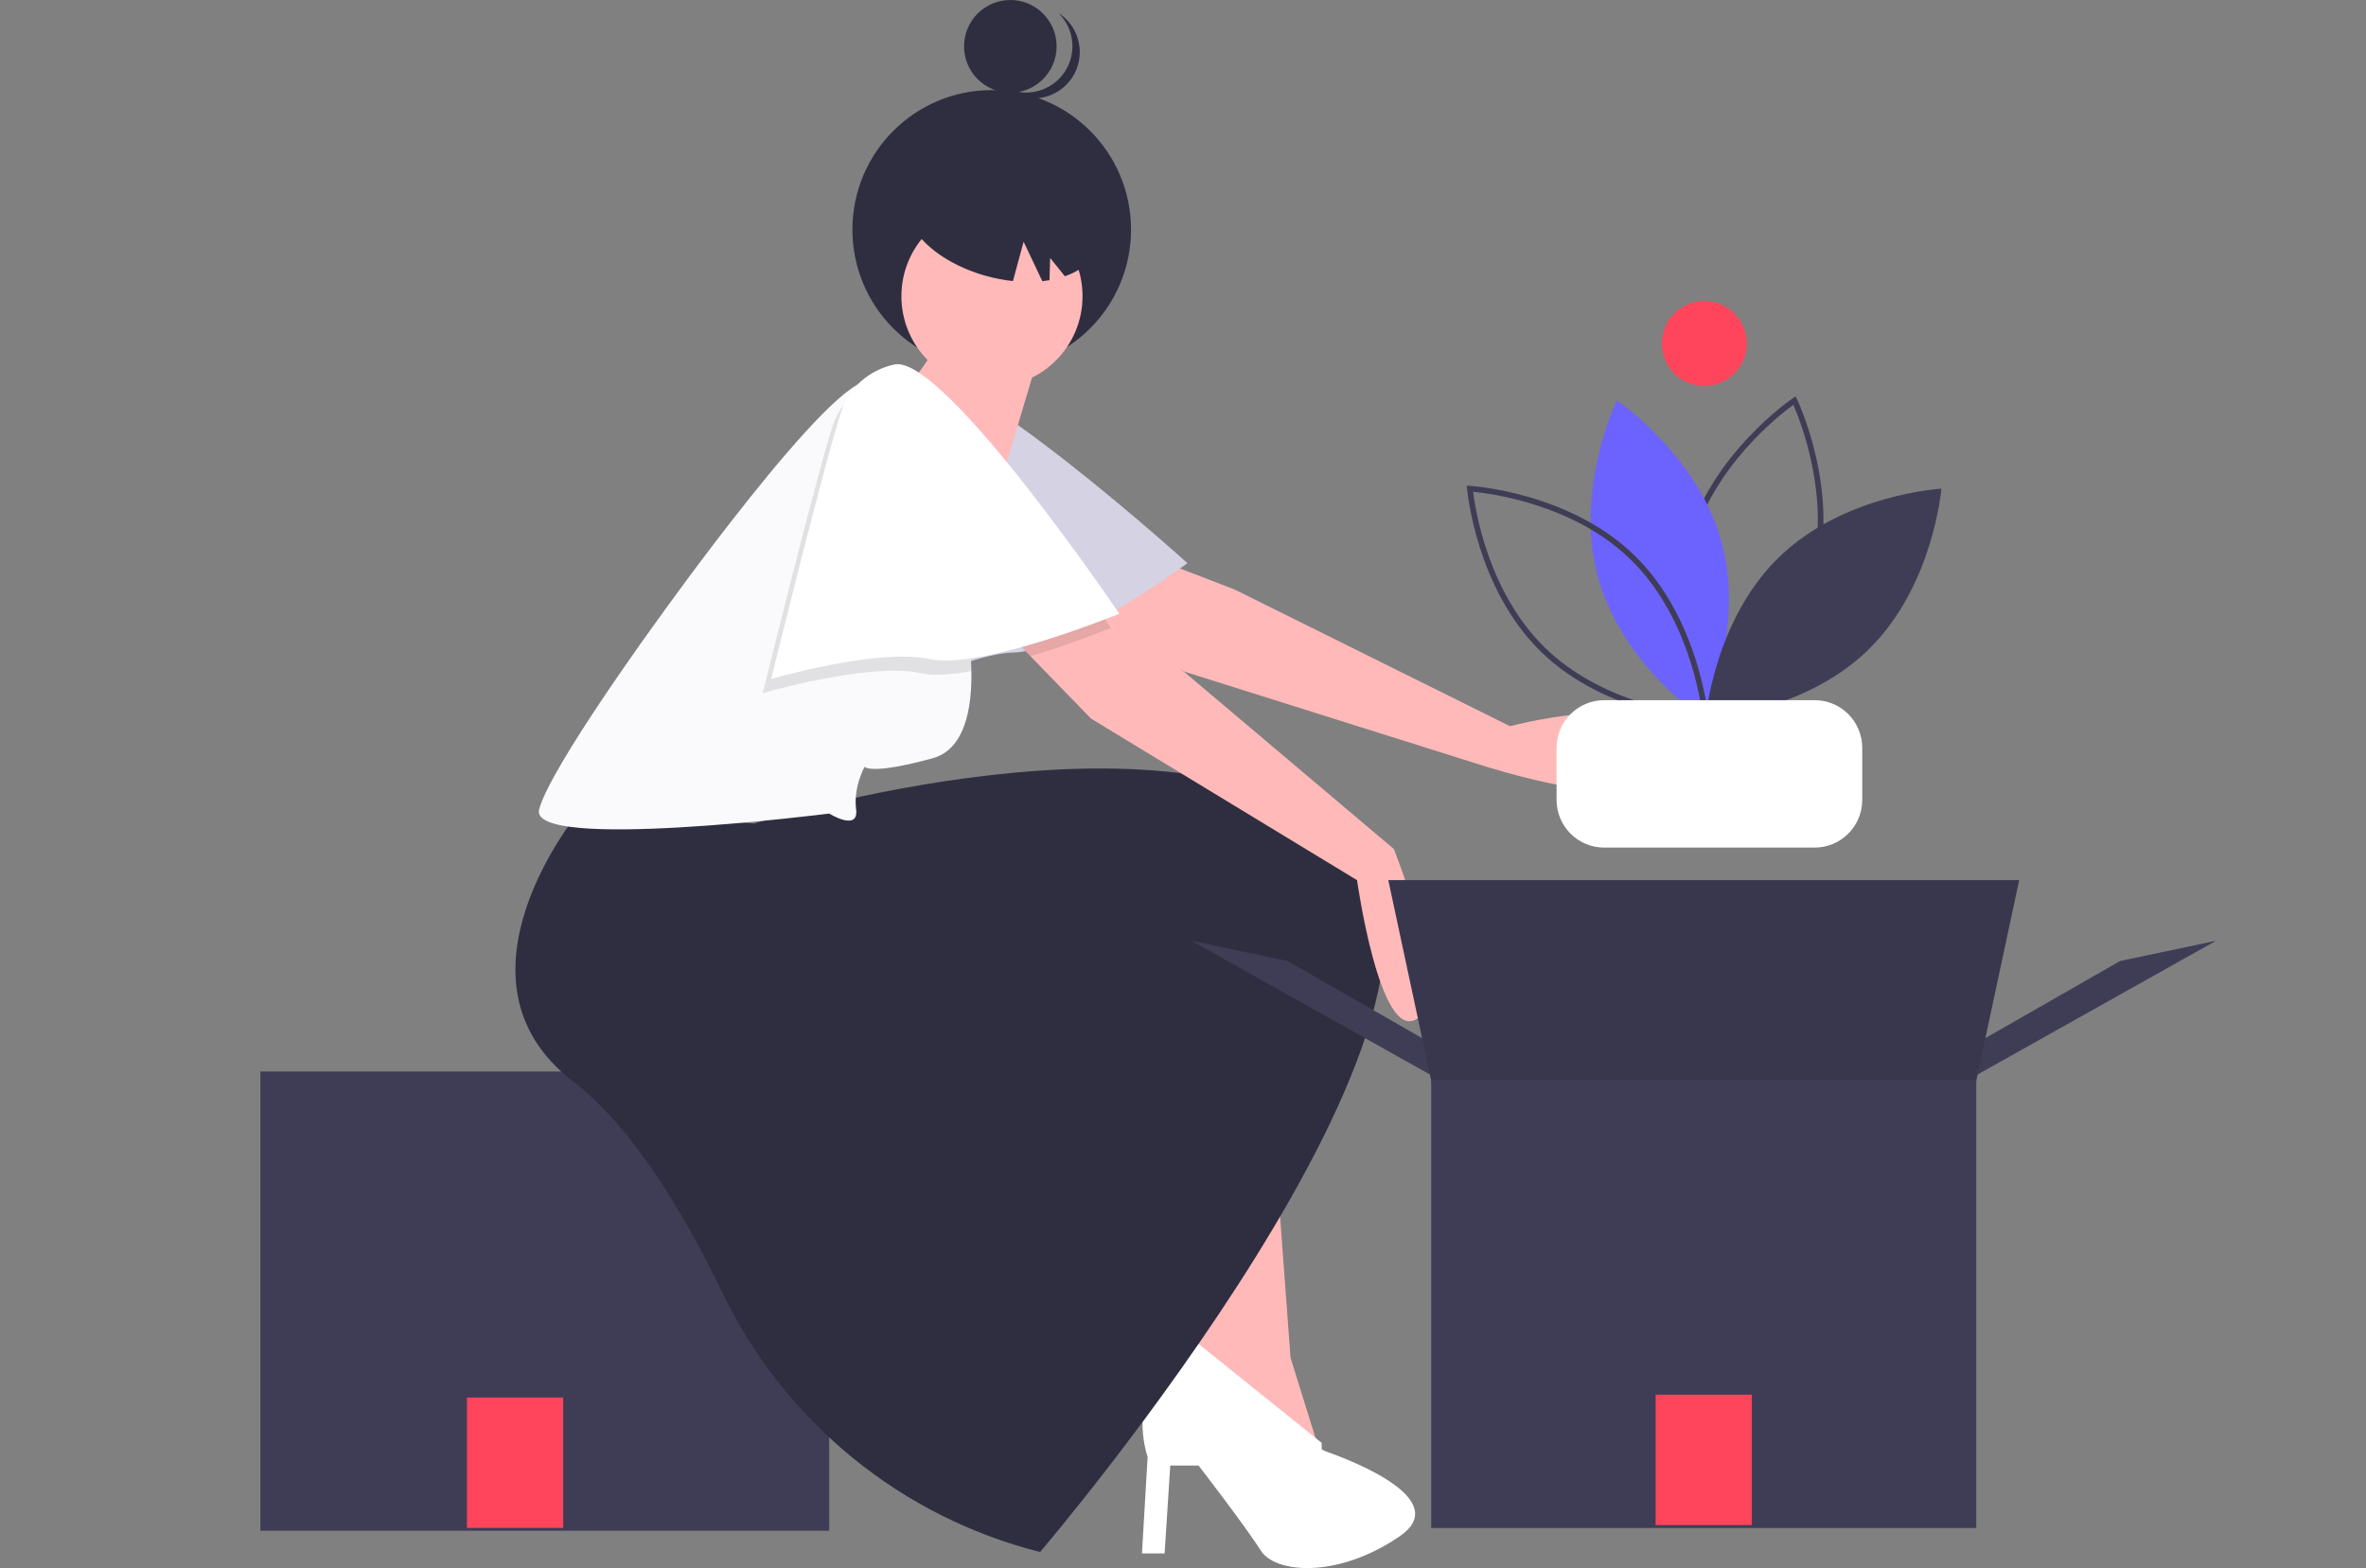 <svg width="347" height="230" viewBox="0 0 347 230" fill="none" xmlns="http://www.w3.org/2000/svg">
<rect x="0" y="0" width="347" height="230" fill="#808080" stroke="none"/>
<path d="M121.616 157.169H38.187V224.527H121.616V157.169Z" fill="#3F3D56"/>
<path d="M82.599 204.985H68.487V224.112H82.599V204.985Z" fill="#FF455B"/>
<path d="M242.817 113.927C240.112 119.666 217.309 112.246 217.309 112.246L173.779 98.541L162.985 91.779L156.109 87.471L170.226 82.289L170.646 82.451L181.08 86.472L221.461 106.517C221.461 106.517 249.873 98.958 242.817 113.927Z" fill="#FFB9B9"/>
<path d="M133.602 54.9C133.602 54.9 128.156 57.094 127.525 63.243C126.894 69.392 126.842 104.082 126.842 104.082C126.842 104.082 141.072 95.876 148.724 95.708C156.376 95.54 174.151 82.609 174.151 82.609C174.151 82.609 140.66 52.309 133.602 54.9Z" fill="#D0CDE1"/>
<path opacity="0.1" d="M133.602 54.9C133.602 54.9 128.156 57.094 127.525 63.243C126.894 69.392 126.842 104.082 126.842 104.082C126.842 104.082 141.072 95.876 148.724 95.708C156.376 95.54 174.151 82.609 174.151 82.609C174.151 82.609 140.66 52.309 133.602 54.9Z" fill="white"/>
<path d="M250.417 106.015L250.208 105.586C250.145 105.456 243.904 92.388 247.384 79.503C250.863 66.618 262.83 58.484 262.95 58.403L263.346 58.138L263.554 58.567C263.617 58.697 269.858 71.766 266.378 84.65C262.899 97.535 250.933 105.67 250.812 105.75L250.417 106.015ZM263.011 59.379C260.916 60.905 251.224 68.469 248.185 79.72C245.144 90.98 249.71 102.399 250.752 104.775C252.847 103.248 262.539 95.684 265.577 84.433C268.618 73.173 264.052 61.754 263.011 59.379Z" fill="#3F3D56"/>
<path d="M234.327 84.542C237.806 97.425 249.723 105.404 249.723 105.404C249.723 105.404 255.999 92.495 252.52 79.612C249.041 66.728 237.124 58.749 237.124 58.749C237.124 58.749 230.847 71.658 234.327 84.542Z" fill="#6C63FF"/>
<path d="M250.605 105.835L250.13 105.809C249.985 105.801 235.551 104.91 226.003 95.599C216.455 86.288 215.178 71.859 215.166 71.714L215.127 71.239L215.602 71.265C215.747 71.273 230.181 72.164 239.729 81.475C249.277 90.786 250.554 105.215 250.566 105.36L250.605 105.835ZM216.046 72.135C216.36 74.711 218.245 86.873 226.582 95.003C234.92 103.134 247.106 104.694 249.685 104.939C249.372 102.362 247.487 90.201 239.149 82.071C230.806 73.934 218.624 72.379 216.046 72.135Z" fill="#3F3D56"/>
<path d="M260.865 81.773C251.318 91.083 250.152 105.394 250.152 105.394C250.152 105.394 264.465 104.611 274.012 95.301C283.559 85.992 284.725 71.68 284.725 71.68C284.725 71.68 270.412 72.463 260.865 81.773Z" fill="#3F3D56"/>
<path d="M249.953 56.623C253.392 56.623 256.179 53.831 256.179 50.386C256.179 46.942 253.392 44.15 249.953 44.15C246.515 44.15 243.727 46.942 243.727 50.386C243.727 53.831 246.515 56.623 249.953 56.623Z" fill="#FF455B"/>
<path d="M266.139 102.7H235.267C231.414 102.7 228.289 105.83 228.289 109.69V117.332C228.289 121.192 231.414 124.322 235.267 124.322H266.139C269.993 124.322 273.117 121.192 273.117 117.332V109.69C273.117 105.83 269.993 102.7 266.139 102.7Z" fill="white"/>
<path d="M145.447 54.146C156.731 54.146 165.879 44.983 165.879 33.679C165.879 22.376 156.731 13.213 145.447 13.213C134.164 13.213 125.016 22.376 125.016 33.679C125.016 44.983 134.164 54.146 145.447 54.146Z" fill="#2F2E41"/>
<path d="M186.99 168.396L175.368 169.227C175.368 169.227 175.011 191.07 173.5 196.669L193.423 212.469L189.273 199.164L186.99 168.396Z" fill="#FFB9B9"/>
<path d="M194.551 212.923L194.551 212.923L194.551 212.923C193.725 212.63 193.839 212.469 193.839 212.469V211.638L173.532 195.313C173.335 196.044 173.117 196.525 172.877 196.669C172.133 197.117 171.068 198.581 170.008 200.275C168.774 202.261 167.983 204.49 167.691 206.81C167.398 209.13 167.61 211.486 168.312 213.717V213.717L167.481 227.854H170.802L171.632 214.964H175.783C175.783 214.964 182.839 224.112 184.914 227.438C186.99 230.764 196.121 231.596 205.253 225.359C212.969 220.089 199.051 214.522 194.551 212.923Z" fill="white"/>
<path d="M145.483 56.755C152.818 56.755 158.765 50.798 158.765 43.45C158.765 36.102 152.818 30.145 145.483 30.145C138.147 30.145 132.2 36.102 132.2 43.45C132.2 50.798 138.147 56.755 145.483 56.755Z" fill="#FFB9B9"/>
<path d="M152.746 50.727L145.69 74.427L128.672 61.953C128.672 61.953 137.389 52.39 137.389 49.895C137.389 47.4 152.746 50.727 152.746 50.727Z" fill="#FFB9B9"/>
<path d="M84.882 119.124C84.882 119.124 64.544 143.656 84.052 158.624C92.636 165.211 100.176 177.674 105.928 189.567C110.44 198.946 116.954 207.217 125.008 213.797C133.062 220.376 142.46 225.104 152.539 227.646H152.539C152.539 227.646 221.856 146.566 198.197 123.698C174.538 100.829 110.617 120.787 110.617 120.787L84.882 119.124Z" fill="#2F2E41"/>
<path d="M142.465 98.439C142.556 103.915 141.51 109.927 136.766 111.224C127.635 113.719 126.804 112.471 126.804 112.471C126.804 112.471 125.144 115.382 125.559 118.708C125.974 122.035 121.616 119.332 121.616 119.332C121.616 119.332 77.411 124.945 79.071 118.708C80.731 112.471 96.504 90.85 96.504 90.85C96.504 90.85 122.239 54.676 127.635 55.924C127.817 55.965 128.004 56.015 128.199 56.069C133.695 57.674 143.021 64.755 143.822 67.566C144.653 70.477 141.332 88.771 141.332 88.771C142.008 91.952 142.387 95.188 142.465 98.439V98.439Z" fill="#FAFAFC"/>
<path d="M148.176 13.597C151.925 13.597 154.963 10.553 154.963 6.798C154.963 3.044 151.925 0 148.176 0C144.428 0 141.39 3.044 141.39 6.798C141.39 10.553 144.428 13.597 148.176 13.597Z" fill="#2F2E41"/>
<path d="M155.813 11.009C156.859 9.69 157.379 8.028 157.272 6.347C157.165 4.666 156.438 3.084 155.233 1.909C155.423 2.031 155.608 2.164 155.789 2.307C156.488 2.862 157.072 3.549 157.506 4.33C157.94 5.111 158.216 5.97 158.318 6.858C158.42 7.745 158.347 8.645 158.102 9.504C157.857 10.363 157.445 11.166 156.89 11.866C156.335 12.565 155.648 13.149 154.868 13.582C154.088 14.015 153.23 14.291 152.343 14.392C151.457 14.493 150.559 14.418 149.702 14.171C148.844 13.924 148.044 13.511 147.346 12.954C147.166 12.81 146.995 12.659 146.834 12.502C148.249 13.411 149.951 13.762 151.61 13.487C153.269 13.211 154.767 12.328 155.813 11.009V11.009Z" fill="#2F2E41"/>
<path d="M149.182 24.163C156.906 26.265 162.175 31.628 160.951 36.142C160.403 38.161 158.644 39.664 156.179 40.525L154.017 37.838L153.919 41.099C153.577 41.157 153.229 41.209 152.872 41.247L150.124 35.452L148.558 41.227C147.271 41.089 145.997 40.848 144.748 40.508C137.024 38.405 131.755 33.042 132.979 28.529C134.203 24.015 141.457 22.06 149.182 24.163Z" fill="#2F2E41"/>
<path d="M207.743 149.477C202.348 152.803 199.027 129.103 199.027 129.103L160.01 105.403L151.136 96.26L145.483 90.435L160.425 88.772L160.795 89.029L169.972 95.424L204.423 124.53C204.423 124.53 213.139 146.151 207.743 149.477Z" fill="#FFB9B9"/>
<path opacity="0.1" d="M141.332 88.772C142.008 91.952 142.387 95.188 142.465 98.439C139.564 98.967 136.945 99.158 135.106 98.751C127.635 97.087 111.862 101.661 111.862 101.661C111.862 101.661 120.163 67.982 122.239 62.161C122.733 60.774 123.522 59.511 124.551 58.459C125.58 57.408 126.825 56.592 128.199 56.07C133.695 57.675 143.021 64.755 143.822 67.566C144.653 70.477 141.332 88.772 141.332 88.772Z" fill="black"/>
<path opacity="0.1" d="M162.916 92.098C162.916 92.098 157.445 94.335 151.136 96.26L145.483 90.435L160.425 88.772L160.795 89.029C162.131 90.938 162.916 92.098 162.916 92.098Z" fill="black"/>
<path d="M131.37 53.429C131.37 53.429 125.559 54.261 123.484 60.082C121.408 65.903 113.107 99.582 113.107 99.582C113.107 99.582 128.88 95.008 136.351 96.671C143.822 98.335 164.161 90.019 164.161 90.019C164.161 90.019 138.842 52.598 131.37 53.429Z" fill="white"/>
<path d="M287.992 158.752L290.213 152.82L310.938 140.957L325.001 137.991L287.992 158.752Z" fill="#3F3D56"/>
<path d="M211.754 158.752L209.534 152.82L188.809 140.957L174.745 137.991L211.754 158.752Z" fill="#3F3D56"/>
<path d="M289.473 160.235H210.274L203.612 129.094H296.134L289.473 160.235Z" fill="#3F3D56"/>
<path opacity="0.1" d="M289.473 160.235H210.274L203.612 129.094H296.134L289.473 160.235Z" fill="black"/>
<path d="M289.843 158.381H209.904V224.121H289.843V158.381Z" fill="#3F3D56"/>
<path d="M256.929 204.569H242.817V223.696H256.929V204.569Z" fill="#FF455B"/>
</svg>
